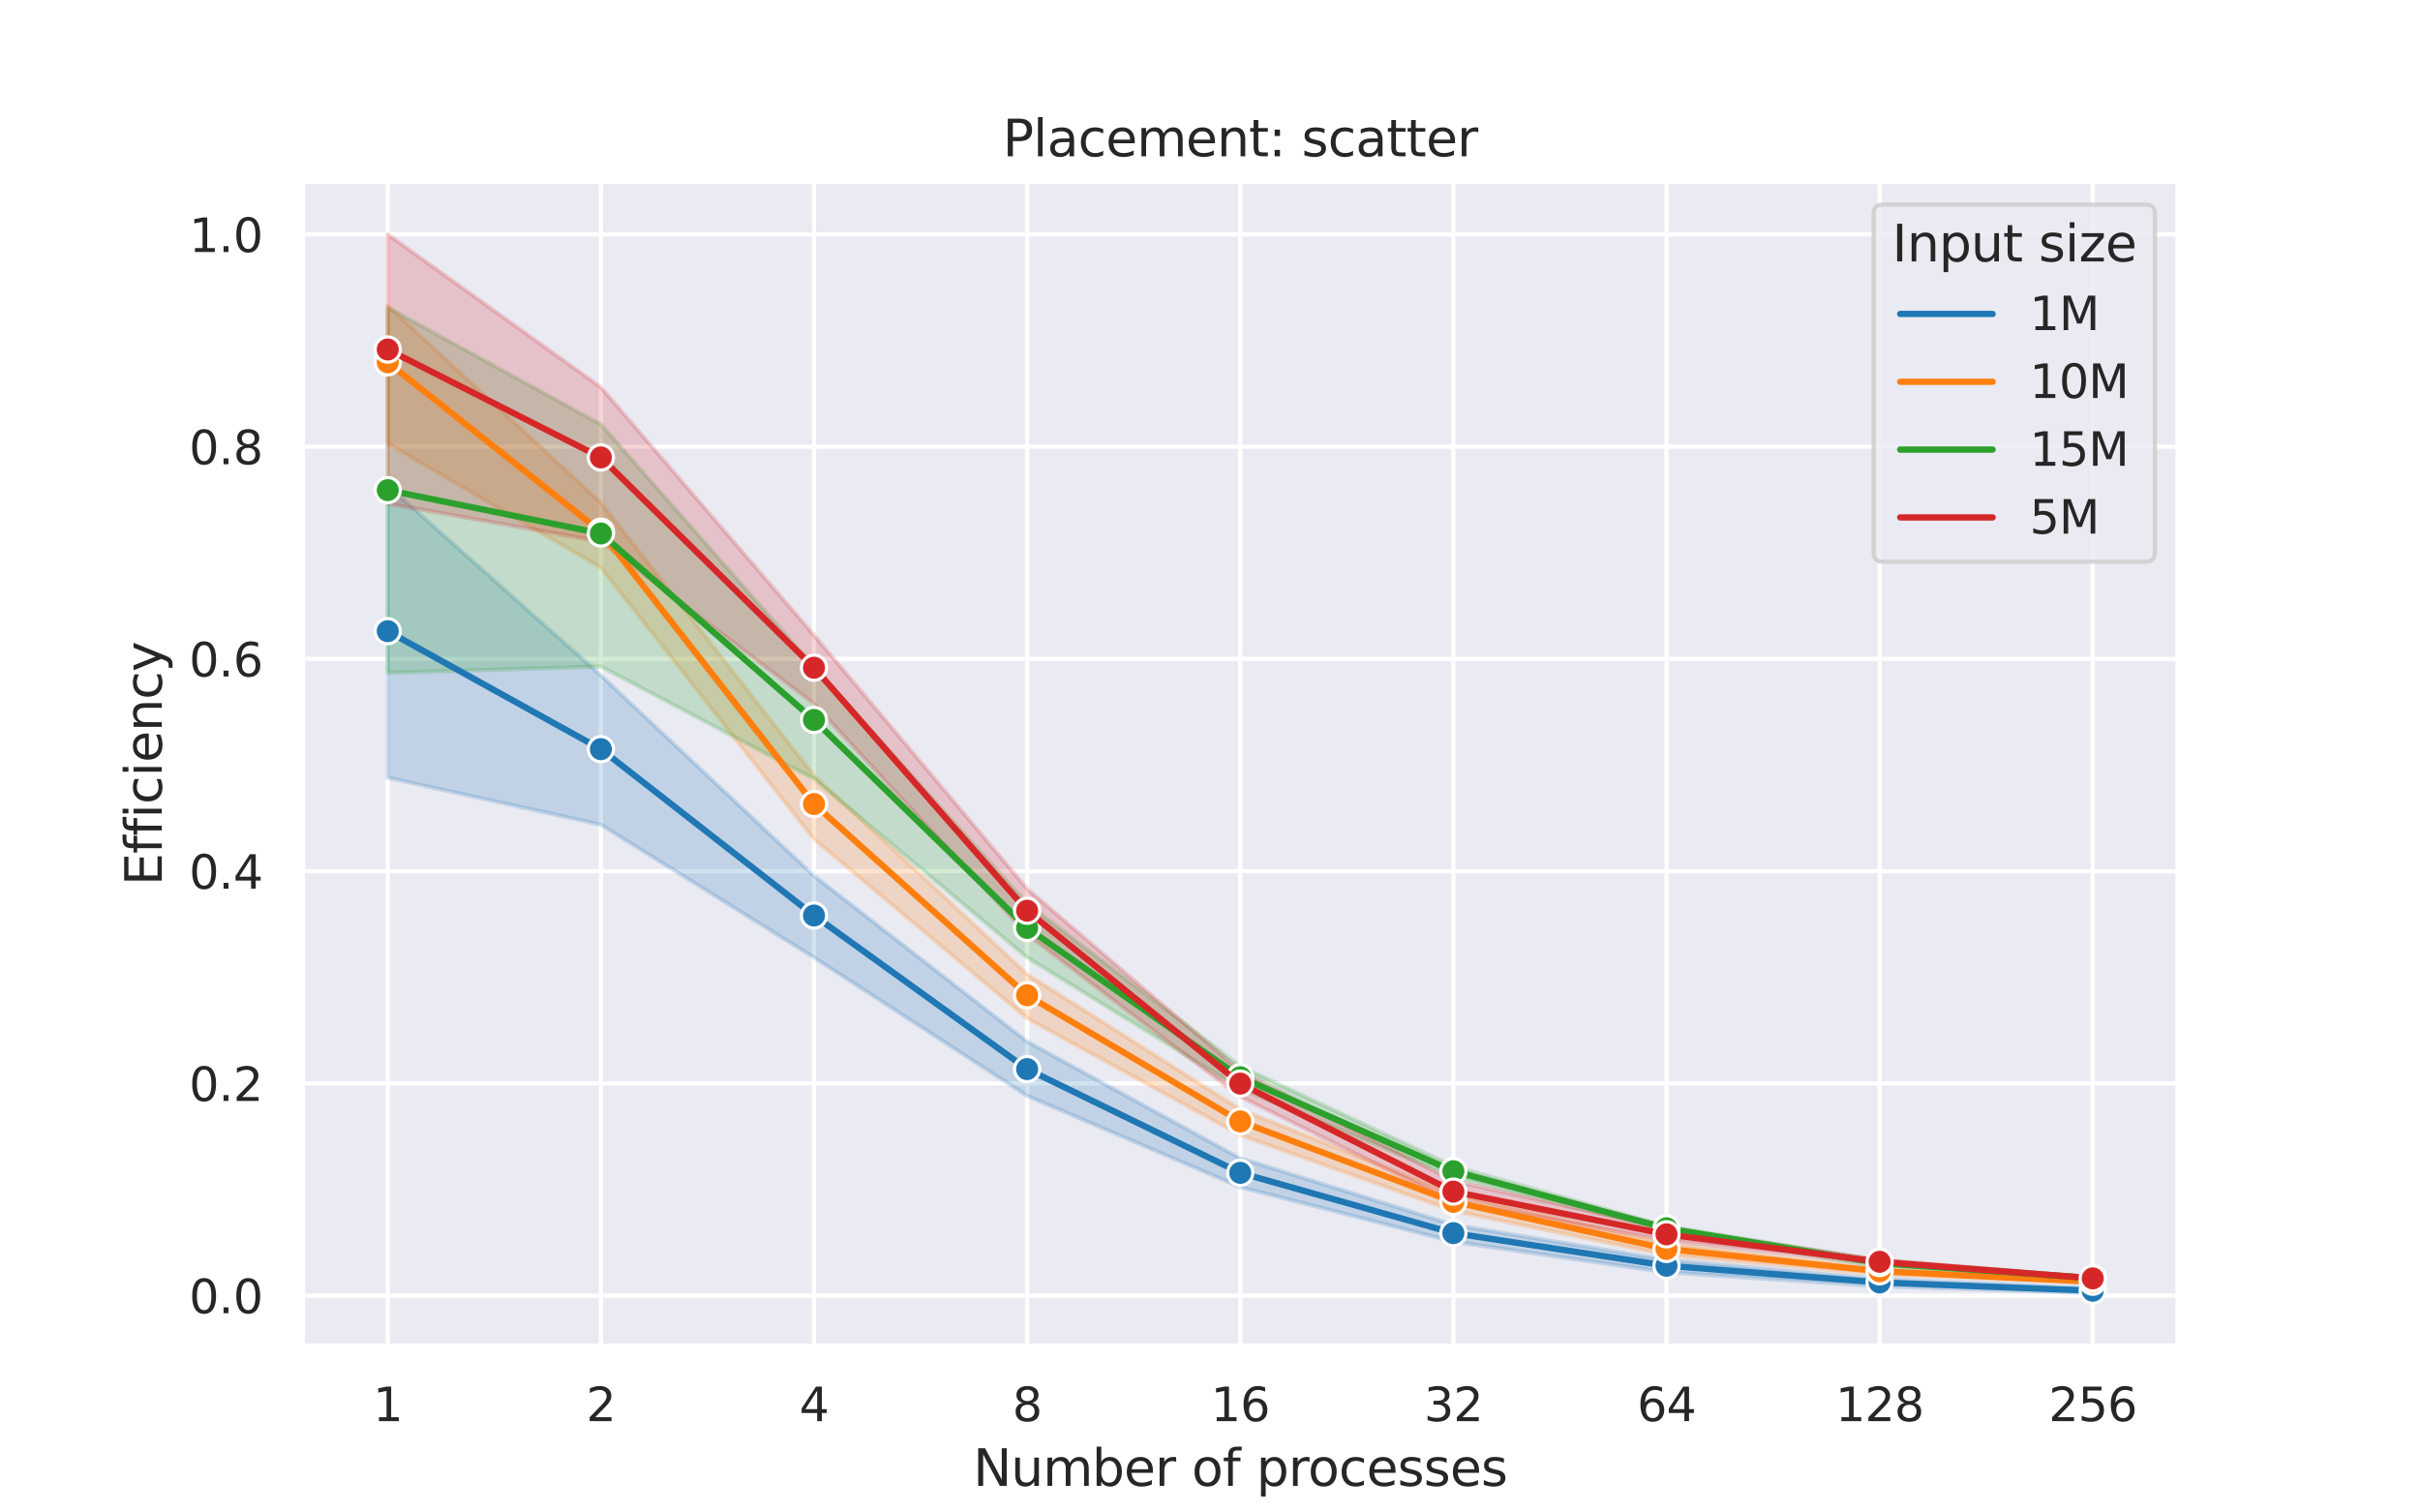 <?xml version="1.0" encoding="utf-8" standalone="no"?>
<!DOCTYPE svg PUBLIC "-//W3C//DTD SVG 1.1//EN"
  "http://www.w3.org/Graphics/SVG/1.1/DTD/svg11.dtd">
<svg xmlns:xlink="http://www.w3.org/1999/xlink" width="576pt" height="360pt" viewBox="0 0 576 360" xmlns="http://www.w3.org/2000/svg" version="1.1">
 <defs>
  <style type="text/css">*{stroke-linejoin: round; stroke-linecap: butt}</style>
 </defs>
 <g id="figure_1">
  <g id="patch_1">
   <path d="M 0 360 
L 576 360 
L 576 0 
L 0 0 
z
" style="fill: #ffffff"/>
  </g>
  <g id="axes_1">
   <g id="patch_2">
    <path d="M 72 320.4 
L 518.4 320.4 
L 518.4 43.2 
L 72 43.2 
z
" style="fill: #eaeaf2"/>
   </g>
   <g id="matplotlib.axis_1">
    <g id="xtick_1">
     <g id="line2d_1">
      <path d="M 92.291 320.4 
L 92.291 43.2 
" clip-path="url(#pc9cfba7016)" style="fill: none; stroke: #ffffff; stroke-linecap: round"/>
     </g>
     <g id="text_1">
      <!-- 1 -->
      <g style="fill: #262626" transform="translate(88.792 338.258) scale(0.11 -0.11)">
       <defs>
        <path id="DejaVuSans-31" d="M 794 531 
L 1825 531 
L 1825 4091 
L 703 3866 
L 703 4441 
L 1819 4666 
L 2450 4666 
L 2450 531 
L 3481 531 
L 3481 0 
L 794 0 
L 794 531 
z
" transform="scale(0.016)"/>
       </defs>
       <use xlink:href="#DejaVuSans-31"/>
      </g>
     </g>
    </g>
    <g id="xtick_2">
     <g id="line2d_2">
      <path d="M 143.018 320.4 
L 143.018 43.2 
" clip-path="url(#pc9cfba7016)" style="fill: none; stroke: #ffffff; stroke-linecap: round"/>
     </g>
     <g id="text_2">
      <!-- 2 -->
      <g style="fill: #262626" transform="translate(139.519 338.258) scale(0.11 -0.11)">
       <defs>
        <path id="DejaVuSans-32" d="M 1228 531 
L 3431 531 
L 3431 0 
L 469 0 
L 469 531 
Q 828 903 1448 1529 
Q 2069 2156 2228 2338 
Q 2531 2678 2651 2914 
Q 2772 3150 2772 3378 
Q 2772 3750 2511 3984 
Q 2250 4219 1831 4219 
Q 1534 4219 1204 4116 
Q 875 4013 500 3803 
L 500 4441 
Q 881 4594 1212 4672 
Q 1544 4750 1819 4750 
Q 2544 4750 2975 4387 
Q 3406 4025 3406 3419 
Q 3406 3131 3298 2873 
Q 3191 2616 2906 2266 
Q 2828 2175 2409 1742 
Q 1991 1309 1228 531 
z
" transform="scale(0.016)"/>
       </defs>
       <use xlink:href="#DejaVuSans-32"/>
      </g>
     </g>
    </g>
    <g id="xtick_3">
     <g id="line2d_3">
      <path d="M 193.745 320.4 
L 193.745 43.2 
" clip-path="url(#pc9cfba7016)" style="fill: none; stroke: #ffffff; stroke-linecap: round"/>
     </g>
     <g id="text_3">
      <!-- 4 -->
      <g style="fill: #262626" transform="translate(190.246 338.258) scale(0.11 -0.11)">
       <defs>
        <path id="DejaVuSans-34" d="M 2419 4116 
L 825 1625 
L 2419 1625 
L 2419 4116 
z
M 2253 4666 
L 3047 4666 
L 3047 1625 
L 3713 1625 
L 3713 1100 
L 3047 1100 
L 3047 0 
L 2419 0 
L 2419 1100 
L 313 1100 
L 313 1709 
L 2253 4666 
z
" transform="scale(0.016)"/>
       </defs>
       <use xlink:href="#DejaVuSans-34"/>
      </g>
     </g>
    </g>
    <g id="xtick_4">
     <g id="line2d_4">
      <path d="M 244.473 320.4 
L 244.473 43.2 
" clip-path="url(#pc9cfba7016)" style="fill: none; stroke: #ffffff; stroke-linecap: round"/>
     </g>
     <g id="text_4">
      <!-- 8 -->
      <g style="fill: #262626" transform="translate(240.973 338.258) scale(0.11 -0.11)">
       <defs>
        <path id="DejaVuSans-38" d="M 2034 2216 
Q 1584 2216 1326 1975 
Q 1069 1734 1069 1313 
Q 1069 891 1326 650 
Q 1584 409 2034 409 
Q 2484 409 2743 651 
Q 3003 894 3003 1313 
Q 3003 1734 2745 1975 
Q 2488 2216 2034 2216 
z
M 1403 2484 
Q 997 2584 770 2862 
Q 544 3141 544 3541 
Q 544 4100 942 4425 
Q 1341 4750 2034 4750 
Q 2731 4750 3128 4425 
Q 3525 4100 3525 3541 
Q 3525 3141 3298 2862 
Q 3072 2584 2669 2484 
Q 3125 2378 3379 2068 
Q 3634 1759 3634 1313 
Q 3634 634 3220 271 
Q 2806 -91 2034 -91 
Q 1263 -91 848 271 
Q 434 634 434 1313 
Q 434 1759 690 2068 
Q 947 2378 1403 2484 
z
M 1172 3481 
Q 1172 3119 1398 2916 
Q 1625 2713 2034 2713 
Q 2441 2713 2670 2916 
Q 2900 3119 2900 3481 
Q 2900 3844 2670 4047 
Q 2441 4250 2034 4250 
Q 1625 4250 1398 4047 
Q 1172 3844 1172 3481 
z
" transform="scale(0.016)"/>
       </defs>
       <use xlink:href="#DejaVuSans-38"/>
      </g>
     </g>
    </g>
    <g id="xtick_5">
     <g id="line2d_5">
      <path d="M 295.2 320.4 
L 295.2 43.2 
" clip-path="url(#pc9cfba7016)" style="fill: none; stroke: #ffffff; stroke-linecap: round"/>
     </g>
     <g id="text_5">
      <!-- 16 -->
      <g style="fill: #262626" transform="translate(288.201 338.258) scale(0.11 -0.11)">
       <defs>
        <path id="DejaVuSans-36" d="M 2113 2584 
Q 1688 2584 1439 2293 
Q 1191 2003 1191 1497 
Q 1191 994 1439 701 
Q 1688 409 2113 409 
Q 2538 409 2786 701 
Q 3034 994 3034 1497 
Q 3034 2003 2786 2293 
Q 2538 2584 2113 2584 
z
M 3366 4563 
L 3366 3988 
Q 3128 4100 2886 4159 
Q 2644 4219 2406 4219 
Q 1781 4219 1451 3797 
Q 1122 3375 1075 2522 
Q 1259 2794 1537 2939 
Q 1816 3084 2150 3084 
Q 2853 3084 3261 2657 
Q 3669 2231 3669 1497 
Q 3669 778 3244 343 
Q 2819 -91 2113 -91 
Q 1303 -91 875 529 
Q 447 1150 447 2328 
Q 447 3434 972 4092 
Q 1497 4750 2381 4750 
Q 2619 4750 2861 4703 
Q 3103 4656 3366 4563 
z
" transform="scale(0.016)"/>
       </defs>
       <use xlink:href="#DejaVuSans-31"/>
       <use xlink:href="#DejaVuSans-36" x="63.623"/>
      </g>
     </g>
    </g>
    <g id="xtick_6">
     <g id="line2d_6">
      <path d="M 345.927 320.4 
L 345.927 43.2 
" clip-path="url(#pc9cfba7016)" style="fill: none; stroke: #ffffff; stroke-linecap: round"/>
     </g>
     <g id="text_6">
      <!-- 32 -->
      <g style="fill: #262626" transform="translate(338.929 338.258) scale(0.11 -0.11)">
       <defs>
        <path id="DejaVuSans-33" d="M 2597 2516 
Q 3050 2419 3304 2112 
Q 3559 1806 3559 1356 
Q 3559 666 3084 287 
Q 2609 -91 1734 -91 
Q 1441 -91 1130 -33 
Q 819 25 488 141 
L 488 750 
Q 750 597 1062 519 
Q 1375 441 1716 441 
Q 2309 441 2620 675 
Q 2931 909 2931 1356 
Q 2931 1769 2642 2001 
Q 2353 2234 1838 2234 
L 1294 2234 
L 1294 2753 
L 1863 2753 
Q 2328 2753 2575 2939 
Q 2822 3125 2822 3475 
Q 2822 3834 2567 4026 
Q 2313 4219 1838 4219 
Q 1578 4219 1281 4162 
Q 984 4106 628 3988 
L 628 4550 
Q 988 4650 1302 4700 
Q 1616 4750 1894 4750 
Q 2613 4750 3031 4423 
Q 3450 4097 3450 3541 
Q 3450 3153 3228 2886 
Q 3006 2619 2597 2516 
z
" transform="scale(0.016)"/>
       </defs>
       <use xlink:href="#DejaVuSans-33"/>
       <use xlink:href="#DejaVuSans-32" x="63.623"/>
      </g>
     </g>
    </g>
    <g id="xtick_7">
     <g id="line2d_7">
      <path d="M 396.655 320.4 
L 396.655 43.2 
" clip-path="url(#pc9cfba7016)" style="fill: none; stroke: #ffffff; stroke-linecap: round"/>
     </g>
     <g id="text_7">
      <!-- 64 -->
      <g style="fill: #262626" transform="translate(389.656 338.258) scale(0.11 -0.11)">
       <use xlink:href="#DejaVuSans-36"/>
       <use xlink:href="#DejaVuSans-34" x="63.623"/>
      </g>
     </g>
    </g>
    <g id="xtick_8">
     <g id="line2d_8">
      <path d="M 447.382 320.4 
L 447.382 43.2 
" clip-path="url(#pc9cfba7016)" style="fill: none; stroke: #ffffff; stroke-linecap: round"/>
     </g>
     <g id="text_8">
      <!-- 128 -->
      <g style="fill: #262626" transform="translate(436.884 338.258) scale(0.11 -0.11)">
       <use xlink:href="#DejaVuSans-31"/>
       <use xlink:href="#DejaVuSans-32" x="63.623"/>
       <use xlink:href="#DejaVuSans-38" x="127.246"/>
      </g>
     </g>
    </g>
    <g id="xtick_9">
     <g id="line2d_9">
      <path d="M 498.109 320.4 
L 498.109 43.2 
" clip-path="url(#pc9cfba7016)" style="fill: none; stroke: #ffffff; stroke-linecap: round"/>
     </g>
     <g id="text_9">
      <!-- 256 -->
      <g style="fill: #262626" transform="translate(487.611 338.258) scale(0.11 -0.11)">
       <defs>
        <path id="DejaVuSans-35" d="M 691 4666 
L 3169 4666 
L 3169 4134 
L 1269 4134 
L 1269 2991 
Q 1406 3038 1543 3061 
Q 1681 3084 1819 3084 
Q 2600 3084 3056 2656 
Q 3513 2228 3513 1497 
Q 3513 744 3044 326 
Q 2575 -91 1722 -91 
Q 1428 -91 1123 -41 
Q 819 9 494 109 
L 494 744 
Q 775 591 1075 516 
Q 1375 441 1709 441 
Q 2250 441 2565 725 
Q 2881 1009 2881 1497 
Q 2881 1984 2565 2268 
Q 2250 2553 1709 2553 
Q 1456 2553 1204 2497 
Q 953 2441 691 2322 
L 691 4666 
z
" transform="scale(0.016)"/>
       </defs>
       <use xlink:href="#DejaVuSans-32"/>
       <use xlink:href="#DejaVuSans-35" x="63.623"/>
       <use xlink:href="#DejaVuSans-36" x="127.246"/>
      </g>
     </g>
    </g>
    <g id="text_10">
     <!-- Number of processes -->
     <g style="fill: #262626" transform="translate(231.628 353.664) scale(0.12 -0.12)">
      <defs>
       <path id="DejaVuSans-4e" d="M 628 4666 
L 1478 4666 
L 3547 763 
L 3547 4666 
L 4159 4666 
L 4159 0 
L 3309 0 
L 1241 3903 
L 1241 0 
L 628 0 
L 628 4666 
z
" transform="scale(0.016)"/>
       <path id="DejaVuSans-75" d="M 544 1381 
L 544 3500 
L 1119 3500 
L 1119 1403 
Q 1119 906 1312 657 
Q 1506 409 1894 409 
Q 2359 409 2629 706 
Q 2900 1003 2900 1516 
L 2900 3500 
L 3475 3500 
L 3475 0 
L 2900 0 
L 2900 538 
Q 2691 219 2414 64 
Q 2138 -91 1772 -91 
Q 1169 -91 856 284 
Q 544 659 544 1381 
z
M 1991 3584 
L 1991 3584 
z
" transform="scale(0.016)"/>
       <path id="DejaVuSans-6d" d="M 3328 2828 
Q 3544 3216 3844 3400 
Q 4144 3584 4550 3584 
Q 5097 3584 5394 3201 
Q 5691 2819 5691 2113 
L 5691 0 
L 5113 0 
L 5113 2094 
Q 5113 2597 4934 2840 
Q 4756 3084 4391 3084 
Q 3944 3084 3684 2787 
Q 3425 2491 3425 1978 
L 3425 0 
L 2847 0 
L 2847 2094 
Q 2847 2600 2669 2842 
Q 2491 3084 2119 3084 
Q 1678 3084 1418 2786 
Q 1159 2488 1159 1978 
L 1159 0 
L 581 0 
L 581 3500 
L 1159 3500 
L 1159 2956 
Q 1356 3278 1631 3431 
Q 1906 3584 2284 3584 
Q 2666 3584 2933 3390 
Q 3200 3197 3328 2828 
z
" transform="scale(0.016)"/>
       <path id="DejaVuSans-62" d="M 3116 1747 
Q 3116 2381 2855 2742 
Q 2594 3103 2138 3103 
Q 1681 3103 1420 2742 
Q 1159 2381 1159 1747 
Q 1159 1113 1420 752 
Q 1681 391 2138 391 
Q 2594 391 2855 752 
Q 3116 1113 3116 1747 
z
M 1159 2969 
Q 1341 3281 1617 3432 
Q 1894 3584 2278 3584 
Q 2916 3584 3314 3078 
Q 3713 2572 3713 1747 
Q 3713 922 3314 415 
Q 2916 -91 2278 -91 
Q 1894 -91 1617 61 
Q 1341 213 1159 525 
L 1159 0 
L 581 0 
L 581 4863 
L 1159 4863 
L 1159 2969 
z
" transform="scale(0.016)"/>
       <path id="DejaVuSans-65" d="M 3597 1894 
L 3597 1613 
L 953 1613 
Q 991 1019 1311 708 
Q 1631 397 2203 397 
Q 2534 397 2845 478 
Q 3156 559 3463 722 
L 3463 178 
Q 3153 47 2828 -22 
Q 2503 -91 2169 -91 
Q 1331 -91 842 396 
Q 353 884 353 1716 
Q 353 2575 817 3079 
Q 1281 3584 2069 3584 
Q 2775 3584 3186 3129 
Q 3597 2675 3597 1894 
z
M 3022 2063 
Q 3016 2534 2758 2815 
Q 2500 3097 2075 3097 
Q 1594 3097 1305 2825 
Q 1016 2553 972 2059 
L 3022 2063 
z
" transform="scale(0.016)"/>
       <path id="DejaVuSans-72" d="M 2631 2963 
Q 2534 3019 2420 3045 
Q 2306 3072 2169 3072 
Q 1681 3072 1420 2755 
Q 1159 2438 1159 1844 
L 1159 0 
L 581 0 
L 581 3500 
L 1159 3500 
L 1159 2956 
Q 1341 3275 1631 3429 
Q 1922 3584 2338 3584 
Q 2397 3584 2469 3576 
Q 2541 3569 2628 3553 
L 2631 2963 
z
" transform="scale(0.016)"/>
       <path id="DejaVuSans-20" transform="scale(0.016)"/>
       <path id="DejaVuSans-6f" d="M 1959 3097 
Q 1497 3097 1228 2736 
Q 959 2375 959 1747 
Q 959 1119 1226 758 
Q 1494 397 1959 397 
Q 2419 397 2687 759 
Q 2956 1122 2956 1747 
Q 2956 2369 2687 2733 
Q 2419 3097 1959 3097 
z
M 1959 3584 
Q 2709 3584 3137 3096 
Q 3566 2609 3566 1747 
Q 3566 888 3137 398 
Q 2709 -91 1959 -91 
Q 1206 -91 779 398 
Q 353 888 353 1747 
Q 353 2609 779 3096 
Q 1206 3584 1959 3584 
z
" transform="scale(0.016)"/>
       <path id="DejaVuSans-66" d="M 2375 4863 
L 2375 4384 
L 1825 4384 
Q 1516 4384 1395 4259 
Q 1275 4134 1275 3809 
L 1275 3500 
L 2222 3500 
L 2222 3053 
L 1275 3053 
L 1275 0 
L 697 0 
L 697 3053 
L 147 3053 
L 147 3500 
L 697 3500 
L 697 3744 
Q 697 4328 969 4595 
Q 1241 4863 1831 4863 
L 2375 4863 
z
" transform="scale(0.016)"/>
       <path id="DejaVuSans-70" d="M 1159 525 
L 1159 -1331 
L 581 -1331 
L 581 3500 
L 1159 3500 
L 1159 2969 
Q 1341 3281 1617 3432 
Q 1894 3584 2278 3584 
Q 2916 3584 3314 3078 
Q 3713 2572 3713 1747 
Q 3713 922 3314 415 
Q 2916 -91 2278 -91 
Q 1894 -91 1617 61 
Q 1341 213 1159 525 
z
M 3116 1747 
Q 3116 2381 2855 2742 
Q 2594 3103 2138 3103 
Q 1681 3103 1420 2742 
Q 1159 2381 1159 1747 
Q 1159 1113 1420 752 
Q 1681 391 2138 391 
Q 2594 391 2855 752 
Q 3116 1113 3116 1747 
z
" transform="scale(0.016)"/>
       <path id="DejaVuSans-63" d="M 3122 3366 
L 3122 2828 
Q 2878 2963 2633 3030 
Q 2388 3097 2138 3097 
Q 1578 3097 1268 2742 
Q 959 2388 959 1747 
Q 959 1106 1268 751 
Q 1578 397 2138 397 
Q 2388 397 2633 464 
Q 2878 531 3122 666 
L 3122 134 
Q 2881 22 2623 -34 
Q 2366 -91 2075 -91 
Q 1284 -91 818 406 
Q 353 903 353 1747 
Q 353 2603 823 3093 
Q 1294 3584 2113 3584 
Q 2378 3584 2631 3529 
Q 2884 3475 3122 3366 
z
" transform="scale(0.016)"/>
       <path id="DejaVuSans-73" d="M 2834 3397 
L 2834 2853 
Q 2591 2978 2328 3040 
Q 2066 3103 1784 3103 
Q 1356 3103 1142 2972 
Q 928 2841 928 2578 
Q 928 2378 1081 2264 
Q 1234 2150 1697 2047 
L 1894 2003 
Q 2506 1872 2764 1633 
Q 3022 1394 3022 966 
Q 3022 478 2636 193 
Q 2250 -91 1575 -91 
Q 1294 -91 989 -36 
Q 684 19 347 128 
L 347 722 
Q 666 556 975 473 
Q 1284 391 1588 391 
Q 1994 391 2212 530 
Q 2431 669 2431 922 
Q 2431 1156 2273 1281 
Q 2116 1406 1581 1522 
L 1381 1569 
Q 847 1681 609 1914 
Q 372 2147 372 2553 
Q 372 3047 722 3315 
Q 1072 3584 1716 3584 
Q 2034 3584 2315 3537 
Q 2597 3491 2834 3397 
z
" transform="scale(0.016)"/>
      </defs>
      <use xlink:href="#DejaVuSans-4e"/>
      <use xlink:href="#DejaVuSans-75" x="74.805"/>
      <use xlink:href="#DejaVuSans-6d" x="138.184"/>
      <use xlink:href="#DejaVuSans-62" x="235.596"/>
      <use xlink:href="#DejaVuSans-65" x="299.072"/>
      <use xlink:href="#DejaVuSans-72" x="360.596"/>
      <use xlink:href="#DejaVuSans-20" x="401.709"/>
      <use xlink:href="#DejaVuSans-6f" x="433.496"/>
      <use xlink:href="#DejaVuSans-66" x="494.678"/>
      <use xlink:href="#DejaVuSans-20" x="529.883"/>
      <use xlink:href="#DejaVuSans-70" x="561.67"/>
      <use xlink:href="#DejaVuSans-72" x="625.146"/>
      <use xlink:href="#DejaVuSans-6f" x="664.01"/>
      <use xlink:href="#DejaVuSans-63" x="725.191"/>
      <use xlink:href="#DejaVuSans-65" x="780.172"/>
      <use xlink:href="#DejaVuSans-73" x="841.695"/>
      <use xlink:href="#DejaVuSans-73" x="893.795"/>
      <use xlink:href="#DejaVuSans-65" x="945.895"/>
      <use xlink:href="#DejaVuSans-73" x="1007.418"/>
     </g>
    </g>
   </g>
   <g id="matplotlib.axis_2">
    <g id="ytick_1">
     <g id="line2d_10">
      <path d="M 72 308.385 
L 518.4 308.385 
" clip-path="url(#pc9cfba7016)" style="fill: none; stroke: #ffffff; stroke-linecap: round"/>
     </g>
     <g id="text_11">
      <!-- 0.0 -->
      <g style="fill: #262626" transform="translate(45.007 312.565) scale(0.11 -0.11)">
       <defs>
        <path id="DejaVuSans-30" d="M 2034 4250 
Q 1547 4250 1301 3770 
Q 1056 3291 1056 2328 
Q 1056 1369 1301 889 
Q 1547 409 2034 409 
Q 2525 409 2770 889 
Q 3016 1369 3016 2328 
Q 3016 3291 2770 3770 
Q 2525 4250 2034 4250 
z
M 2034 4750 
Q 2819 4750 3233 4129 
Q 3647 3509 3647 2328 
Q 3647 1150 3233 529 
Q 2819 -91 2034 -91 
Q 1250 -91 836 529 
Q 422 1150 422 2328 
Q 422 3509 836 4129 
Q 1250 4750 2034 4750 
z
" transform="scale(0.016)"/>
        <path id="DejaVuSans-2e" d="M 684 794 
L 1344 794 
L 1344 0 
L 684 0 
L 684 794 
z
" transform="scale(0.016)"/>
       </defs>
       <use xlink:href="#DejaVuSans-30"/>
       <use xlink:href="#DejaVuSans-2e" x="63.623"/>
       <use xlink:href="#DejaVuSans-30" x="95.41"/>
      </g>
     </g>
    </g>
    <g id="ytick_2">
     <g id="line2d_11">
      <path d="M 72 257.868 
L 518.4 257.868 
" clip-path="url(#pc9cfba7016)" style="fill: none; stroke: #ffffff; stroke-linecap: round"/>
     </g>
     <g id="text_12">
      <!-- 0.2 -->
      <g style="fill: #262626" transform="translate(45.007 262.048) scale(0.11 -0.11)">
       <use xlink:href="#DejaVuSans-30"/>
       <use xlink:href="#DejaVuSans-2e" x="63.623"/>
       <use xlink:href="#DejaVuSans-32" x="95.41"/>
      </g>
     </g>
    </g>
    <g id="ytick_3">
     <g id="line2d_12">
      <path d="M 72 207.351 
L 518.4 207.351 
" clip-path="url(#pc9cfba7016)" style="fill: none; stroke: #ffffff; stroke-linecap: round"/>
     </g>
     <g id="text_13">
      <!-- 0.4 -->
      <g style="fill: #262626" transform="translate(45.007 211.53) scale(0.11 -0.11)">
       <use xlink:href="#DejaVuSans-30"/>
       <use xlink:href="#DejaVuSans-2e" x="63.623"/>
       <use xlink:href="#DejaVuSans-34" x="95.41"/>
      </g>
     </g>
    </g>
    <g id="ytick_4">
     <g id="line2d_13">
      <path d="M 72 156.834 
L 518.4 156.834 
" clip-path="url(#pc9cfba7016)" style="fill: none; stroke: #ffffff; stroke-linecap: round"/>
     </g>
     <g id="text_14">
      <!-- 0.6 -->
      <g style="fill: #262626" transform="translate(45.007 161.013) scale(0.11 -0.11)">
       <use xlink:href="#DejaVuSans-30"/>
       <use xlink:href="#DejaVuSans-2e" x="63.623"/>
       <use xlink:href="#DejaVuSans-36" x="95.41"/>
      </g>
     </g>
    </g>
    <g id="ytick_5">
     <g id="line2d_14">
      <path d="M 72 106.317 
L 518.4 106.317 
" clip-path="url(#pc9cfba7016)" style="fill: none; stroke: #ffffff; stroke-linecap: round"/>
     </g>
     <g id="text_15">
      <!-- 0.8 -->
      <g style="fill: #262626" transform="translate(45.007 110.496) scale(0.11 -0.11)">
       <use xlink:href="#DejaVuSans-30"/>
       <use xlink:href="#DejaVuSans-2e" x="63.623"/>
       <use xlink:href="#DejaVuSans-38" x="95.41"/>
      </g>
     </g>
    </g>
    <g id="ytick_6">
     <g id="line2d_15">
      <path d="M 72 55.8 
L 518.4 55.8 
" clip-path="url(#pc9cfba7016)" style="fill: none; stroke: #ffffff; stroke-linecap: round"/>
     </g>
     <g id="text_16">
      <!-- 1.0 -->
      <g style="fill: #262626" transform="translate(45.007 59.979) scale(0.11 -0.11)">
       <use xlink:href="#DejaVuSans-31"/>
       <use xlink:href="#DejaVuSans-2e" x="63.623"/>
       <use xlink:href="#DejaVuSans-30" x="95.41"/>
      </g>
     </g>
    </g>
    <g id="text_17">
     <!-- Efficiency -->
     <g style="fill: #262626" transform="translate(38.511 210.793) rotate(-90) scale(0.12 -0.12)">
      <defs>
       <path id="DejaVuSans-45" d="M 628 4666 
L 3578 4666 
L 3578 4134 
L 1259 4134 
L 1259 2753 
L 3481 2753 
L 3481 2222 
L 1259 2222 
L 1259 531 
L 3634 531 
L 3634 0 
L 628 0 
L 628 4666 
z
" transform="scale(0.016)"/>
       <path id="DejaVuSans-69" d="M 603 3500 
L 1178 3500 
L 1178 0 
L 603 0 
L 603 3500 
z
M 603 4863 
L 1178 4863 
L 1178 4134 
L 603 4134 
L 603 4863 
z
" transform="scale(0.016)"/>
       <path id="DejaVuSans-6e" d="M 3513 2113 
L 3513 0 
L 2938 0 
L 2938 2094 
Q 2938 2591 2744 2837 
Q 2550 3084 2163 3084 
Q 1697 3084 1428 2787 
Q 1159 2491 1159 1978 
L 1159 0 
L 581 0 
L 581 3500 
L 1159 3500 
L 1159 2956 
Q 1366 3272 1645 3428 
Q 1925 3584 2291 3584 
Q 2894 3584 3203 3211 
Q 3513 2838 3513 2113 
z
" transform="scale(0.016)"/>
       <path id="DejaVuSans-79" d="M 2059 -325 
Q 1816 -950 1584 -1140 
Q 1353 -1331 966 -1331 
L 506 -1331 
L 506 -850 
L 844 -850 
Q 1081 -850 1212 -737 
Q 1344 -625 1503 -206 
L 1606 56 
L 191 3500 
L 800 3500 
L 1894 763 
L 2988 3500 
L 3597 3500 
L 2059 -325 
z
" transform="scale(0.016)"/>
      </defs>
      <use xlink:href="#DejaVuSans-45"/>
      <use xlink:href="#DejaVuSans-66" x="63.184"/>
      <use xlink:href="#DejaVuSans-66" x="98.389"/>
      <use xlink:href="#DejaVuSans-69" x="133.594"/>
      <use xlink:href="#DejaVuSans-63" x="161.377"/>
      <use xlink:href="#DejaVuSans-69" x="216.357"/>
      <use xlink:href="#DejaVuSans-65" x="244.141"/>
      <use xlink:href="#DejaVuSans-6e" x="305.664"/>
      <use xlink:href="#DejaVuSans-63" x="369.043"/>
      <use xlink:href="#DejaVuSans-79" x="424.023"/>
     </g>
    </g>
   </g>
   <g id="PolyCollection_1">
    <defs>
     <path id="m0f9463fe24" d="M 92.291 -244.427 
L 92.291 -174.9 
L 143.018 -163.703 
L 193.745 -132.09 
L 244.473 -99.175 
L 295.2 -77.449 
L 345.927 -64.454 
L 396.655 -57.18 
L 447.382 -53.859 
L 498.109 -52.2 
L 498.109 -53.409 
L 498.109 -53.409 
L 447.382 -55.547 
L 396.655 -60.108 
L 345.927 -68.474 
L 295.2 -84.302 
L 244.473 -112.074 
L 193.745 -151.53 
L 143.018 -199.24 
L 92.291 -244.427 
z
" style="stroke: #1f77b4; stroke-opacity: 0.2"/>
    </defs>
    <g clip-path="url(#pc9cfba7016)">
     <use xlink:href="#m0f9463fe24" x="0" y="360" style="fill: #1f77b4; fill-opacity: 0.2; stroke: #1f77b4; stroke-opacity: 0.2"/>
    </g>
   </g>
   <g id="PolyCollection_2">
    <defs>
     <path id="m286a698b75" d="M 92.291 -287.23 
L 92.291 -254.399 
L 143.018 -224.862 
L 193.745 -160.242 
L 244.473 -117.616 
L 295.2 -89.824 
L 345.927 -71.77 
L 396.655 -61.31 
L 447.382 -56.666 
L 498.109 -54.672 
L 498.109 -55.117 
L 498.109 -55.117 
L 447.382 -58.078 
L 396.655 -64.041 
L 345.927 -75.75 
L 295.2 -95.96 
L 244.473 -128.116 
L 193.745 -175.408 
L 143.018 -240.396 
L 92.291 -287.23 
z
" style="stroke: #ff7f0e; stroke-opacity: 0.2"/>
    </defs>
    <g clip-path="url(#pc9cfba7016)">
     <use xlink:href="#m286a698b75" x="0" y="360" style="fill: #ff7f0e; fill-opacity: 0.2; stroke: #ff7f0e; stroke-opacity: 0.2"/>
    </g>
   </g>
   <g id="PolyCollection_3">
    <defs>
     <path id="m7d02eb8656" d="M 92.291 -286.807 
L 92.291 -199.859 
L 143.018 -201.352 
L 193.745 -174.591 
L 244.473 -132.074 
L 295.2 -100.871 
L 345.927 -79.892 
L 396.655 -67.174 
L 447.382 -58.44 
L 498.109 -55.561 
L 498.109 -56.003 
L 498.109 -56.003 
L 447.382 -59.994 
L 396.655 -68.143 
L 345.927 -82.412 
L 295.2 -106.224 
L 244.473 -144.921 
L 193.745 -201.295 
L 143.018 -258.984 
L 92.291 -286.807 
z
" style="stroke: #2ca02c; stroke-opacity: 0.2"/>
    </defs>
    <g clip-path="url(#pc9cfba7016)">
     <use xlink:href="#m7d02eb8656" x="0" y="360" style="fill: #2ca02c; fill-opacity: 0.2; stroke: #2ca02c; stroke-opacity: 0.2"/>
    </g>
   </g>
   <g id="PolyCollection_4">
    <defs>
     <path id="m1141bbf17a" d="M 92.291 -304.2 
L 92.291 -240.133 
L 143.018 -231.104 
L 193.745 -192.491 
L 244.473 -137.623 
L 295.2 -98.98 
L 345.927 -73.927 
L 396.655 -64.806 
L 447.382 -59.197 
L 498.109 -55.551 
L 498.109 -55.943 
L 498.109 -55.943 
L 447.382 -60.147 
L 396.655 -67.66 
L 345.927 -78.876 
L 295.2 -105.003 
L 244.473 -148.439 
L 193.745 -208.796 
L 143.018 -267.809 
L 92.291 -304.2 
z
" style="stroke: #d62728; stroke-opacity: 0.2"/>
    </defs>
    <g clip-path="url(#pc9cfba7016)">
     <use xlink:href="#m1141bbf17a" x="0" y="360" style="fill: #d62728; fill-opacity: 0.2; stroke: #d62728; stroke-opacity: 0.2"/>
    </g>
   </g>
   <g id="line2d_16">
    <path d="M 92.291 150.234 
L 143.018 178.317 
L 193.745 217.906 
L 244.473 254.465 
L 295.2 279.162 
L 345.927 293.507 
L 396.655 301.265 
L 447.382 305.251 
L 498.109 307.215 
" clip-path="url(#pc9cfba7016)" style="fill: none; stroke: #1f77b4; stroke-width: 1.5; stroke-linecap: round"/>
    <defs>
     <path id="m5e8bb60d44" d="M 0 3 
C 0.796 3 1.559 2.684 2.121 2.121 
C 2.684 1.559 3 0.796 3 0 
C 3 -0.796 2.684 -1.559 2.121 -2.121 
C 1.559 -2.684 0.796 -3 0 -3 
C -0.796 -3 -1.559 -2.684 -2.121 -2.121 
C -2.684 -1.559 -3 -0.796 -3 0 
C -3 0.796 -2.684 1.559 -2.121 2.121 
C -1.559 2.684 -0.796 3 0 3 
z
" style="stroke: #ffffff; stroke-width: 0.75"/>
    </defs>
    <g clip-path="url(#pc9cfba7016)">
     <use xlink:href="#m5e8bb60d44" x="92.291" y="150.234" style="fill: #1f77b4; stroke: #ffffff; stroke-width: 0.75"/>
     <use xlink:href="#m5e8bb60d44" x="143.018" y="178.317" style="fill: #1f77b4; stroke: #ffffff; stroke-width: 0.75"/>
     <use xlink:href="#m5e8bb60d44" x="193.745" y="217.906" style="fill: #1f77b4; stroke: #ffffff; stroke-width: 0.75"/>
     <use xlink:href="#m5e8bb60d44" x="244.473" y="254.465" style="fill: #1f77b4; stroke: #ffffff; stroke-width: 0.75"/>
     <use xlink:href="#m5e8bb60d44" x="295.2" y="279.162" style="fill: #1f77b4; stroke: #ffffff; stroke-width: 0.75"/>
     <use xlink:href="#m5e8bb60d44" x="345.927" y="293.507" style="fill: #1f77b4; stroke: #ffffff; stroke-width: 0.75"/>
     <use xlink:href="#m5e8bb60d44" x="396.655" y="301.265" style="fill: #1f77b4; stroke: #ffffff; stroke-width: 0.75"/>
     <use xlink:href="#m5e8bb60d44" x="447.382" y="305.251" style="fill: #1f77b4; stroke: #ffffff; stroke-width: 0.75"/>
     <use xlink:href="#m5e8bb60d44" x="498.109" y="307.215" style="fill: #1f77b4; stroke: #ffffff; stroke-width: 0.75"/>
    </g>
   </g>
   <g id="line2d_17">
    <path d="M 92.291 86.234 
L 143.018 126.547 
L 193.745 191.372 
L 244.473 236.896 
L 295.2 266.918 
L 345.927 286.06 
L 396.655 297.264 
L 447.382 302.585 
L 498.109 305.068 
" clip-path="url(#pc9cfba7016)" style="fill: none; stroke: #ff7f0e; stroke-width: 1.5; stroke-linecap: round"/>
    <defs>
     <path id="m0ff38d713f" d="M 0 3 
C 0.796 3 1.559 2.684 2.121 2.121 
C 2.684 1.559 3 0.796 3 0 
C 3 -0.796 2.684 -1.559 2.121 -2.121 
C 1.559 -2.684 0.796 -3 0 -3 
C -0.796 -3 -1.559 -2.684 -2.121 -2.121 
C -2.684 -1.559 -3 -0.796 -3 0 
C -3 0.796 -2.684 1.559 -2.121 2.121 
C -1.559 2.684 -0.796 3 0 3 
z
" style="stroke: #ffffff; stroke-width: 0.75"/>
    </defs>
    <g clip-path="url(#pc9cfba7016)">
     <use xlink:href="#m0ff38d713f" x="92.291" y="86.234" style="fill: #ff7f0e; stroke: #ffffff; stroke-width: 0.75"/>
     <use xlink:href="#m0ff38d713f" x="143.018" y="126.547" style="fill: #ff7f0e; stroke: #ffffff; stroke-width: 0.75"/>
     <use xlink:href="#m0ff38d713f" x="193.745" y="191.372" style="fill: #ff7f0e; stroke: #ffffff; stroke-width: 0.75"/>
     <use xlink:href="#m0ff38d713f" x="244.473" y="236.896" style="fill: #ff7f0e; stroke: #ffffff; stroke-width: 0.75"/>
     <use xlink:href="#m0ff38d713f" x="295.2" y="266.918" style="fill: #ff7f0e; stroke: #ffffff; stroke-width: 0.75"/>
     <use xlink:href="#m0ff38d713f" x="345.927" y="286.06" style="fill: #ff7f0e; stroke: #ffffff; stroke-width: 0.75"/>
     <use xlink:href="#m0ff38d713f" x="396.655" y="297.264" style="fill: #ff7f0e; stroke: #ffffff; stroke-width: 0.75"/>
     <use xlink:href="#m0ff38d713f" x="447.382" y="302.585" style="fill: #ff7f0e; stroke: #ffffff; stroke-width: 0.75"/>
     <use xlink:href="#m0ff38d713f" x="498.109" y="305.068" style="fill: #ff7f0e; stroke: #ffffff; stroke-width: 0.75"/>
    </g>
   </g>
   <g id="line2d_18">
    <path d="M 92.291 116.667 
L 143.018 126.981 
L 193.745 171.36 
L 244.473 220.851 
L 295.2 256.397 
L 345.927 278.767 
L 396.655 292.349 
L 447.382 300.635 
L 498.109 304.232 
" clip-path="url(#pc9cfba7016)" style="fill: none; stroke: #2ca02c; stroke-width: 1.5; stroke-linecap: round"/>
    <defs>
     <path id="ma33b9992a4" d="M 0 3 
C 0.796 3 1.559 2.684 2.121 2.121 
C 2.684 1.559 3 0.796 3 0 
C 3 -0.796 2.684 -1.559 2.121 -2.121 
C 1.559 -2.684 0.796 -3 0 -3 
C -0.796 -3 -1.559 -2.684 -2.121 -2.121 
C -2.684 -1.559 -3 -0.796 -3 0 
C -3 0.796 -2.684 1.559 -2.121 2.121 
C -1.559 2.684 -0.796 3 0 3 
z
" style="stroke: #ffffff; stroke-width: 0.75"/>
    </defs>
    <g clip-path="url(#pc9cfba7016)">
     <use xlink:href="#ma33b9992a4" x="92.291" y="116.667" style="fill: #2ca02c; stroke: #ffffff; stroke-width: 0.75"/>
     <use xlink:href="#ma33b9992a4" x="143.018" y="126.981" style="fill: #2ca02c; stroke: #ffffff; stroke-width: 0.75"/>
     <use xlink:href="#ma33b9992a4" x="193.745" y="171.36" style="fill: #2ca02c; stroke: #ffffff; stroke-width: 0.75"/>
     <use xlink:href="#ma33b9992a4" x="244.473" y="220.851" style="fill: #2ca02c; stroke: #ffffff; stroke-width: 0.75"/>
     <use xlink:href="#ma33b9992a4" x="295.2" y="256.397" style="fill: #2ca02c; stroke: #ffffff; stroke-width: 0.75"/>
     <use xlink:href="#ma33b9992a4" x="345.927" y="278.767" style="fill: #2ca02c; stroke: #ffffff; stroke-width: 0.75"/>
     <use xlink:href="#ma33b9992a4" x="396.655" y="292.349" style="fill: #2ca02c; stroke: #ffffff; stroke-width: 0.75"/>
     <use xlink:href="#ma33b9992a4" x="447.382" y="300.635" style="fill: #2ca02c; stroke: #ffffff; stroke-width: 0.75"/>
     <use xlink:href="#ma33b9992a4" x="498.109" y="304.232" style="fill: #2ca02c; stroke: #ffffff; stroke-width: 0.75"/>
    </g>
   </g>
   <g id="line2d_19">
    <path d="M 92.291 83.187 
L 143.018 108.876 
L 193.745 158.927 
L 244.473 216.766 
L 295.2 257.914 
L 345.927 283.621 
L 396.655 293.793 
L 447.382 300.327 
L 498.109 304.279 
" clip-path="url(#pc9cfba7016)" style="fill: none; stroke: #d62728; stroke-width: 1.5; stroke-linecap: round"/>
    <defs>
     <path id="mce760f8417" d="M 0 3 
C 0.796 3 1.559 2.684 2.121 2.121 
C 2.684 1.559 3 0.796 3 0 
C 3 -0.796 2.684 -1.559 2.121 -2.121 
C 1.559 -2.684 0.796 -3 0 -3 
C -0.796 -3 -1.559 -2.684 -2.121 -2.121 
C -2.684 -1.559 -3 -0.796 -3 0 
C -3 0.796 -2.684 1.559 -2.121 2.121 
C -1.559 2.684 -0.796 3 0 3 
z
" style="stroke: #ffffff; stroke-width: 0.75"/>
    </defs>
    <g clip-path="url(#pc9cfba7016)">
     <use xlink:href="#mce760f8417" x="92.291" y="83.187" style="fill: #d62728; stroke: #ffffff; stroke-width: 0.75"/>
     <use xlink:href="#mce760f8417" x="143.018" y="108.876" style="fill: #d62728; stroke: #ffffff; stroke-width: 0.75"/>
     <use xlink:href="#mce760f8417" x="193.745" y="158.927" style="fill: #d62728; stroke: #ffffff; stroke-width: 0.75"/>
     <use xlink:href="#mce760f8417" x="244.473" y="216.766" style="fill: #d62728; stroke: #ffffff; stroke-width: 0.75"/>
     <use xlink:href="#mce760f8417" x="295.2" y="257.914" style="fill: #d62728; stroke: #ffffff; stroke-width: 0.75"/>
     <use xlink:href="#mce760f8417" x="345.927" y="283.621" style="fill: #d62728; stroke: #ffffff; stroke-width: 0.75"/>
     <use xlink:href="#mce760f8417" x="396.655" y="293.793" style="fill: #d62728; stroke: #ffffff; stroke-width: 0.75"/>
     <use xlink:href="#mce760f8417" x="447.382" y="300.327" style="fill: #d62728; stroke: #ffffff; stroke-width: 0.75"/>
     <use xlink:href="#mce760f8417" x="498.109" y="304.279" style="fill: #d62728; stroke: #ffffff; stroke-width: 0.75"/>
    </g>
   </g>
   <g id="line2d_20"/>
   <g id="line2d_21"/>
   <g id="line2d_22"/>
   <g id="line2d_23"/>
   <g id="patch_3">
    <path d="M 72 320.4 
L 72 43.2 
" style="fill: none; stroke: #ffffff; stroke-width: 1.25; stroke-linejoin: miter; stroke-linecap: square"/>
   </g>
   <g id="patch_4">
    <path d="M 518.4 320.4 
L 518.4 43.2 
" style="fill: none; stroke: #ffffff; stroke-width: 1.25; stroke-linejoin: miter; stroke-linecap: square"/>
   </g>
   <g id="patch_5">
    <path d="M 72 320.4 
L 518.4 320.4 
" style="fill: none; stroke: #ffffff; stroke-width: 1.25; stroke-linejoin: miter; stroke-linecap: square"/>
   </g>
   <g id="patch_6">
    <path d="M 72 43.2 
L 518.4 43.2 
" style="fill: none; stroke: #ffffff; stroke-width: 1.25; stroke-linejoin: miter; stroke-linecap: square"/>
   </g>
   <g id="text_18">
    <!-- Placement: scatter -->
    <g style="fill: #262626" transform="translate(238.664 37.2) scale(0.12 -0.12)">
     <defs>
      <path id="DejaVuSans-50" d="M 1259 4147 
L 1259 2394 
L 2053 2394 
Q 2494 2394 2734 2622 
Q 2975 2850 2975 3272 
Q 2975 3691 2734 3919 
Q 2494 4147 2053 4147 
L 1259 4147 
z
M 628 4666 
L 2053 4666 
Q 2838 4666 3239 4311 
Q 3641 3956 3641 3272 
Q 3641 2581 3239 2228 
Q 2838 1875 2053 1875 
L 1259 1875 
L 1259 0 
L 628 0 
L 628 4666 
z
" transform="scale(0.016)"/>
      <path id="DejaVuSans-6c" d="M 603 4863 
L 1178 4863 
L 1178 0 
L 603 0 
L 603 4863 
z
" transform="scale(0.016)"/>
      <path id="DejaVuSans-61" d="M 2194 1759 
Q 1497 1759 1228 1600 
Q 959 1441 959 1056 
Q 959 750 1161 570 
Q 1363 391 1709 391 
Q 2188 391 2477 730 
Q 2766 1069 2766 1631 
L 2766 1759 
L 2194 1759 
z
M 3341 1997 
L 3341 0 
L 2766 0 
L 2766 531 
Q 2569 213 2275 61 
Q 1981 -91 1556 -91 
Q 1019 -91 701 211 
Q 384 513 384 1019 
Q 384 1609 779 1909 
Q 1175 2209 1959 2209 
L 2766 2209 
L 2766 2266 
Q 2766 2663 2505 2880 
Q 2244 3097 1772 3097 
Q 1472 3097 1187 3025 
Q 903 2953 641 2809 
L 641 3341 
Q 956 3463 1253 3523 
Q 1550 3584 1831 3584 
Q 2591 3584 2966 3190 
Q 3341 2797 3341 1997 
z
" transform="scale(0.016)"/>
      <path id="DejaVuSans-74" d="M 1172 4494 
L 1172 3500 
L 2356 3500 
L 2356 3053 
L 1172 3053 
L 1172 1153 
Q 1172 725 1289 603 
Q 1406 481 1766 481 
L 2356 481 
L 2356 0 
L 1766 0 
Q 1100 0 847 248 
Q 594 497 594 1153 
L 594 3053 
L 172 3053 
L 172 3500 
L 594 3500 
L 594 4494 
L 1172 4494 
z
" transform="scale(0.016)"/>
      <path id="DejaVuSans-3a" d="M 750 794 
L 1409 794 
L 1409 0 
L 750 0 
L 750 794 
z
M 750 3309 
L 1409 3309 
L 1409 2516 
L 750 2516 
L 750 3309 
z
" transform="scale(0.016)"/>
     </defs>
     <use xlink:href="#DejaVuSans-50"/>
     <use xlink:href="#DejaVuSans-6c" x="60.303"/>
     <use xlink:href="#DejaVuSans-61" x="88.086"/>
     <use xlink:href="#DejaVuSans-63" x="149.365"/>
     <use xlink:href="#DejaVuSans-65" x="204.346"/>
     <use xlink:href="#DejaVuSans-6d" x="265.869"/>
     <use xlink:href="#DejaVuSans-65" x="363.281"/>
     <use xlink:href="#DejaVuSans-6e" x="424.805"/>
     <use xlink:href="#DejaVuSans-74" x="488.184"/>
     <use xlink:href="#DejaVuSans-3a" x="527.393"/>
     <use xlink:href="#DejaVuSans-20" x="561.084"/>
     <use xlink:href="#DejaVuSans-73" x="592.871"/>
     <use xlink:href="#DejaVuSans-63" x="644.971"/>
     <use xlink:href="#DejaVuSans-61" x="699.951"/>
     <use xlink:href="#DejaVuSans-74" x="761.23"/>
     <use xlink:href="#DejaVuSans-74" x="800.439"/>
     <use xlink:href="#DejaVuSans-65" x="839.648"/>
     <use xlink:href="#DejaVuSans-72" x="901.172"/>
    </g>
   </g>
   <g id="legend_1">
    <g id="patch_7">
     <path d="M 448.147 133.697 
L 510.7 133.697 
Q 512.9 133.697 512.9 131.498 
L 512.9 50.9 
Q 512.9 48.7 510.7 48.7 
L 448.147 48.7 
Q 445.947 48.7 445.947 50.9 
L 445.947 131.498 
Q 445.947 133.697 448.147 133.697 
z
" style="fill: #eaeaf2; opacity: 0.8; stroke: #cccccc; stroke-linejoin: miter"/>
    </g>
    <g id="text_19">
     <!-- Input size -->
     <g style="fill: #262626" transform="translate(450.347 62.218) scale(0.12 -0.12)">
      <defs>
       <path id="DejaVuSans-49" d="M 628 4666 
L 1259 4666 
L 1259 0 
L 628 0 
L 628 4666 
z
" transform="scale(0.016)"/>
       <path id="DejaVuSans-7a" d="M 353 3500 
L 3084 3500 
L 3084 2975 
L 922 459 
L 3084 459 
L 3084 0 
L 275 0 
L 275 525 
L 2438 3041 
L 353 3041 
L 353 3500 
z
" transform="scale(0.016)"/>
      </defs>
      <use xlink:href="#DejaVuSans-49"/>
      <use xlink:href="#DejaVuSans-6e" x="29.492"/>
      <use xlink:href="#DejaVuSans-70" x="92.871"/>
      <use xlink:href="#DejaVuSans-75" x="156.348"/>
      <use xlink:href="#DejaVuSans-74" x="219.727"/>
      <use xlink:href="#DejaVuSans-20" x="258.936"/>
      <use xlink:href="#DejaVuSans-73" x="290.723"/>
      <use xlink:href="#DejaVuSans-69" x="342.822"/>
      <use xlink:href="#DejaVuSans-7a" x="370.605"/>
      <use xlink:href="#DejaVuSans-65" x="423.096"/>
     </g>
    </g>
    <g id="line2d_24">
     <path d="M 452.279 74.722 
L 463.279 74.722 
L 474.279 74.722 
" style="fill: none; stroke: #1f77b4; stroke-width: 1.5; stroke-linecap: round"/>
    </g>
    <g id="text_20">
     <!-- 1M -->
     <g style="fill: #262626" transform="translate(483.079 78.572) scale(0.11 -0.11)">
      <defs>
       <path id="DejaVuSans-4d" d="M 628 4666 
L 1569 4666 
L 2759 1491 
L 3956 4666 
L 4897 4666 
L 4897 0 
L 4281 0 
L 4281 4097 
L 3078 897 
L 2444 897 
L 1241 4097 
L 1241 0 
L 628 0 
L 628 4666 
z
" transform="scale(0.016)"/>
      </defs>
      <use xlink:href="#DejaVuSans-31"/>
      <use xlink:href="#DejaVuSans-4d" x="63.623"/>
     </g>
    </g>
    <g id="line2d_25">
     <path d="M 452.279 90.868 
L 463.279 90.868 
L 474.279 90.868 
" style="fill: none; stroke: #ff7f0e; stroke-width: 1.5; stroke-linecap: round"/>
    </g>
    <g id="text_21">
     <!-- 10M -->
     <g style="fill: #262626" transform="translate(483.079 94.718) scale(0.11 -0.11)">
      <use xlink:href="#DejaVuSans-31"/>
      <use xlink:href="#DejaVuSans-30" x="63.623"/>
      <use xlink:href="#DejaVuSans-4d" x="127.246"/>
     </g>
    </g>
    <g id="line2d_26">
     <path d="M 452.279 107.014 
L 463.279 107.014 
L 474.279 107.014 
" style="fill: none; stroke: #2ca02c; stroke-width: 1.5; stroke-linecap: round"/>
    </g>
    <g id="text_22">
     <!-- 15M -->
     <g style="fill: #262626" transform="translate(483.079 110.864) scale(0.11 -0.11)">
      <use xlink:href="#DejaVuSans-31"/>
      <use xlink:href="#DejaVuSans-35" x="63.623"/>
      <use xlink:href="#DejaVuSans-4d" x="127.246"/>
     </g>
    </g>
    <g id="line2d_27">
     <path d="M 452.279 123.16 
L 463.279 123.16 
L 474.279 123.16 
" style="fill: none; stroke: #d62728; stroke-width: 1.5; stroke-linecap: round"/>
    </g>
    <g id="text_23">
     <!-- 5M -->
     <g style="fill: #262626" transform="translate(483.079 127.01) scale(0.11 -0.11)">
      <use xlink:href="#DejaVuSans-35"/>
      <use xlink:href="#DejaVuSans-4d" x="63.623"/>
     </g>
    </g>
   </g>
  </g>
 </g>
 <defs>
  <clipPath id="pc9cfba7016">
   <rect x="72" y="43.2" width="446.4" height="277.2"/>
  </clipPath>
 </defs>
</svg>

